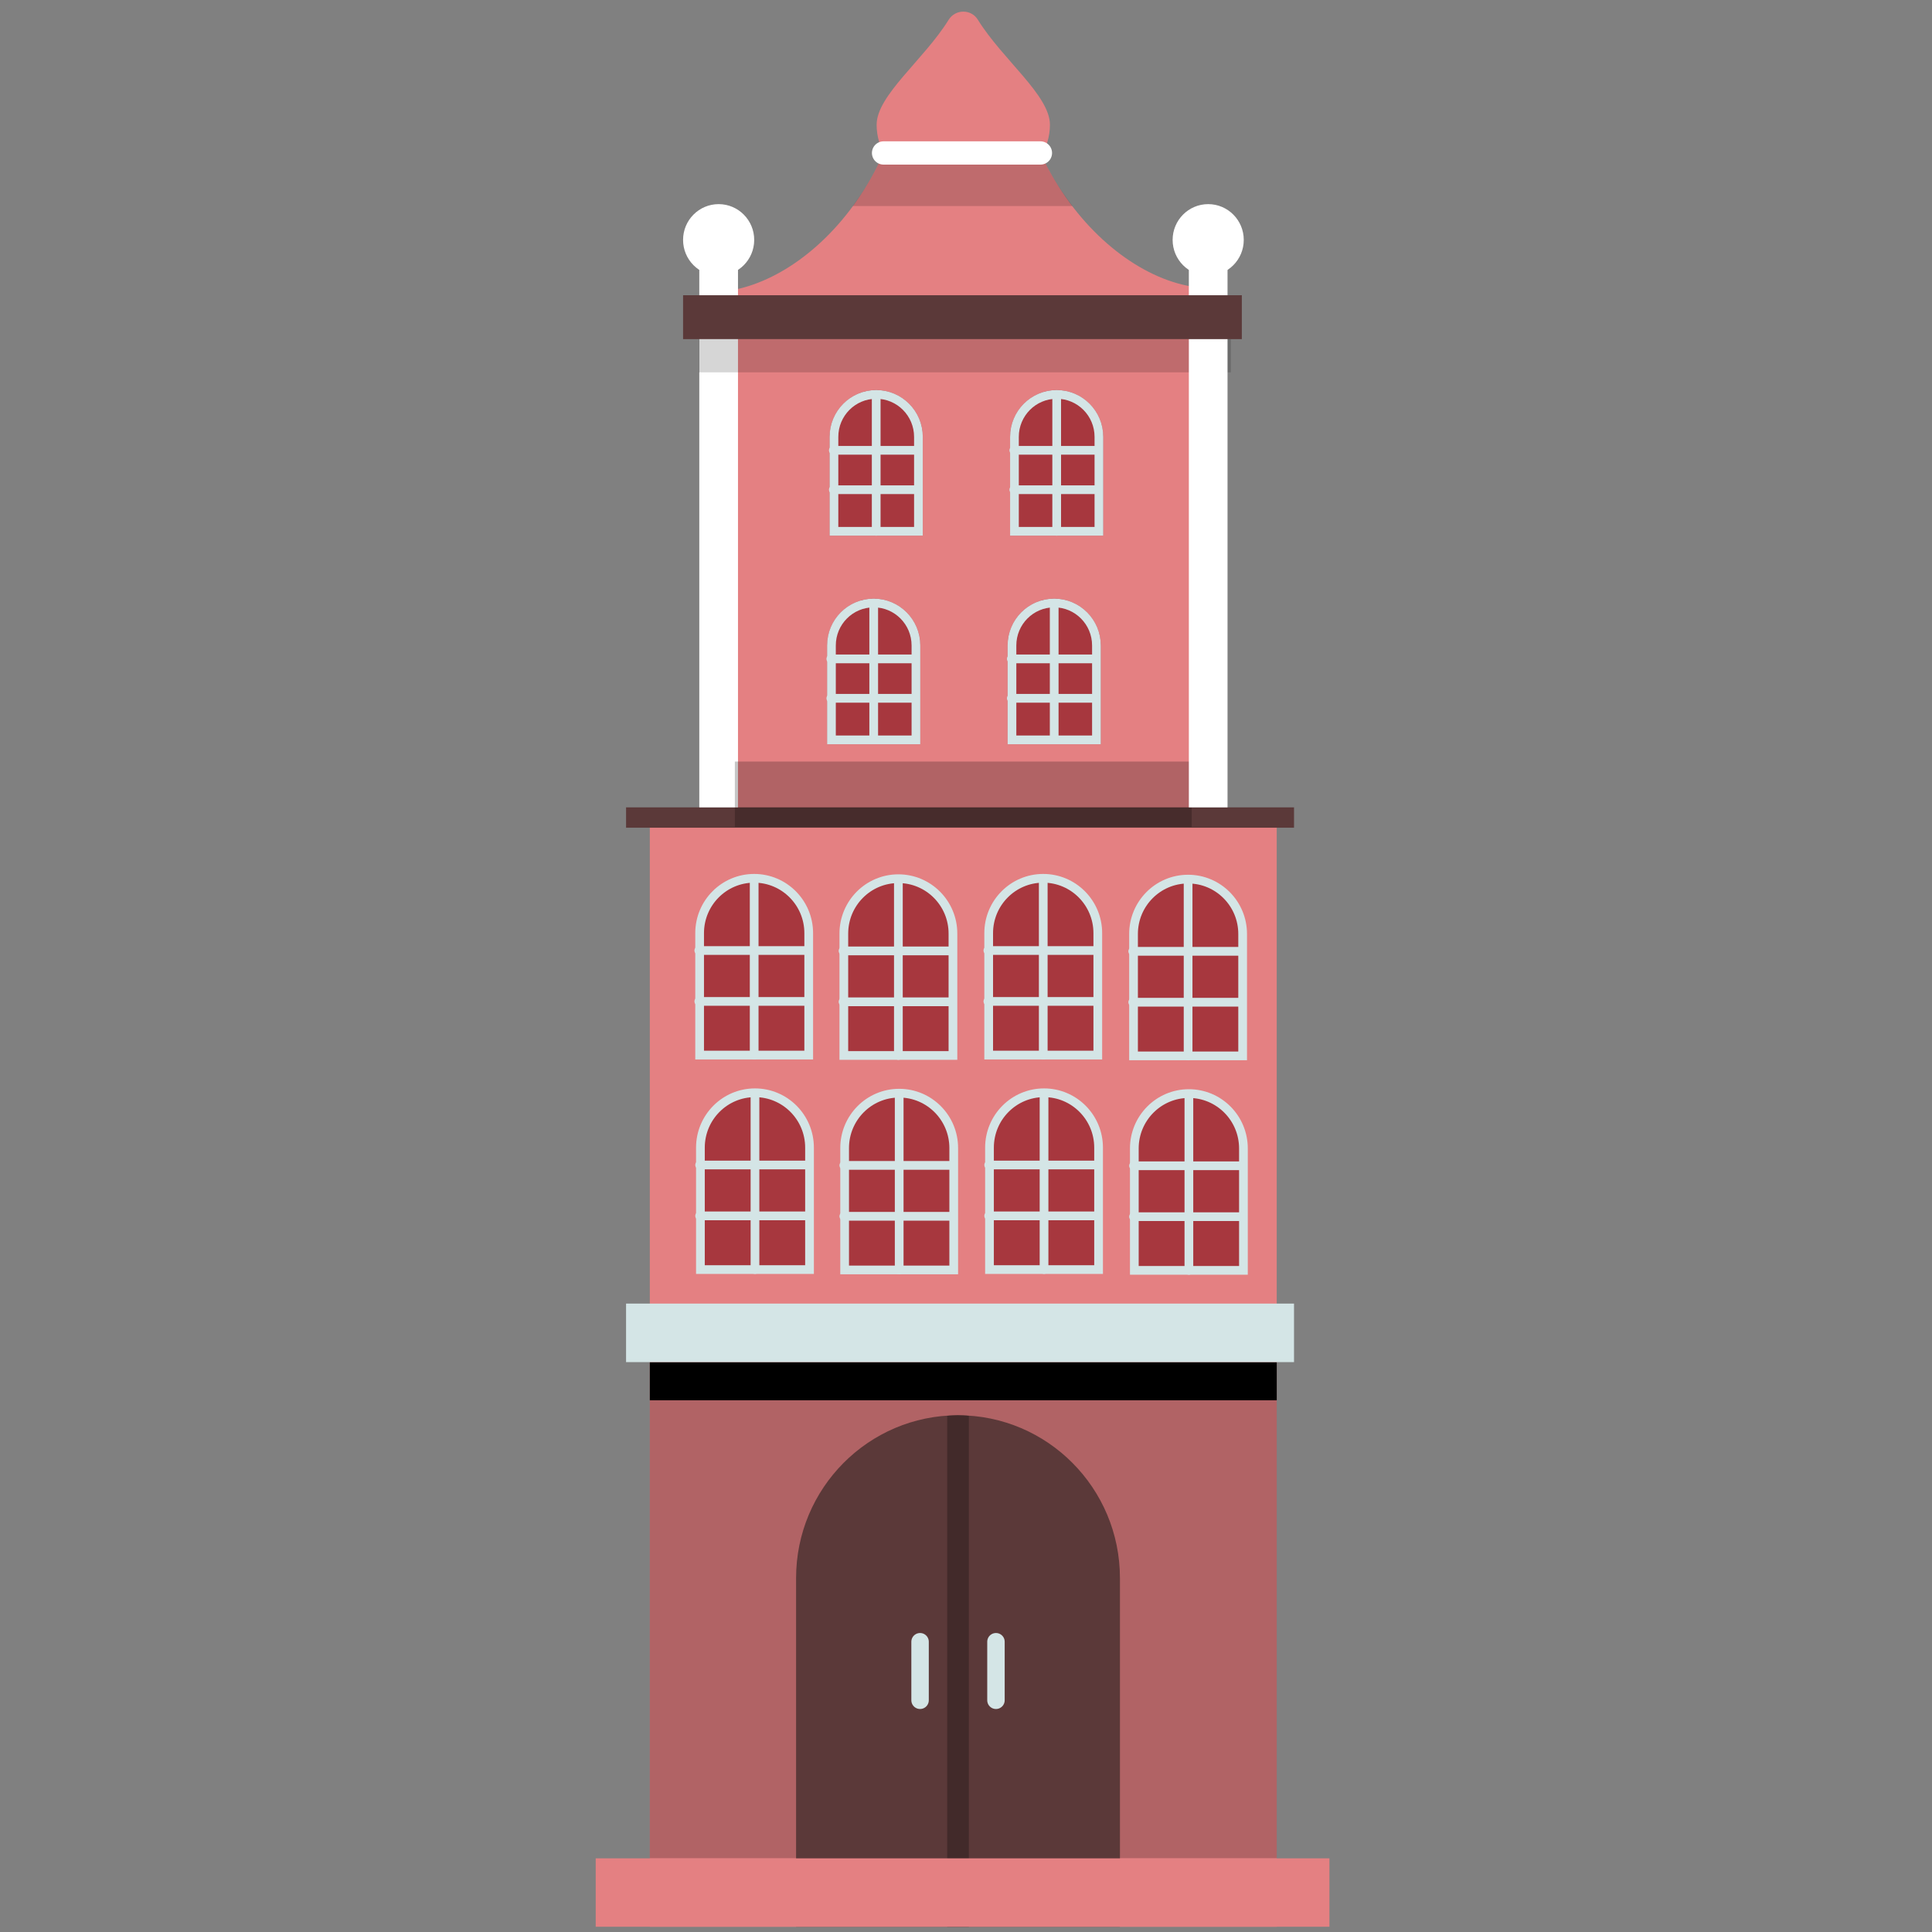 <?xml version="1.0" encoding="UTF-8"?>
<svg width="120px" height="120px" viewBox="0 0 120 120" version="1.1" xmlns="http://www.w3.org/2000/svg" xmlns:xlink="http://www.w3.org/1999/xlink">
    <rect x="0" y="0" width="120" height="120" fill="#808080" stroke="none"/>
    <!-- Generator: Sketch 51.1 (57501) - http://www.bohemiancoding.com/sketch -->
    <title>Apartment52</title>
    <desc>Created with Sketch.</desc>
    <defs></defs>
    <g id="Apartment52" stroke="none" stroke-width="1" fill="none" fill-rule="evenodd">
        <g id="Page-1" transform="translate(37, 0)">
            <polygon id="Fill-1" fill="#A7373E" points="35.728 52.882 35.728 19.183 10.889 19.183 10.889 52.882 4.335 52.882 4.335 90.489 41.726 90.489 41.726 52.882"></polygon>
            <g id="Group-84" transform="translate(0, 0.397)">
                <path d="M40.213,65.135 L33.313,65.135 L33.313,57.703 C33.313,55.772 34.87,54.206 36.79,54.206 C38.68,54.206 40.213,55.747 40.213,57.648 L40.213,65.135 Z M40.213,78.494 L33.313,78.494 L33.313,71.111 C33.313,69.153 34.892,67.564 36.839,67.564 C38.702,67.564 40.213,69.083 40.213,70.958 L40.213,78.494 Z M31.244,65.135 L24.344,65.135 L24.344,57.698 C24.344,55.769 25.897,54.206 27.815,54.206 C29.709,54.206 31.244,55.75 31.244,57.654 L31.244,65.135 Z M31.244,78.494 L24.344,78.494 L24.344,71.133 C24.344,69.162 25.933,67.564 27.892,67.564 C29.744,67.564 31.244,69.073 31.244,70.934 L31.244,78.494 Z M22.274,65.135 L15.374,65.135 L15.374,57.691 C15.374,55.766 16.926,54.206 18.839,54.206 C20.736,54.206 22.274,55.753 22.274,57.66 L22.274,65.135 Z M22.274,78.494 L15.374,78.494 L15.374,71.068 C15.374,69.133 16.933,67.564 18.857,67.564 C20.745,67.564 22.274,69.102 22.274,71 L22.274,78.494 Z M13.304,65.135 L6.404,65.135 L6.404,57.714 C6.404,55.778 7.966,54.206 9.893,54.206 C11.777,54.206 13.304,55.742 13.304,57.637 L13.304,65.135 Z M13.304,78.494 L6.404,78.494 L6.404,71.121 C6.404,69.157 7.988,67.564 9.941,67.564 C11.798,67.564 13.304,69.078 13.304,70.947 L13.304,78.494 Z M37.018,50.967 L37.018,17.4 C33.896,16.876 30.536,14.347 28.327,10.483 C27.575,9.17 27.032,7.82 26.674,6.491 L18.785,6.491 C18.43,7.9 17.858,9.34 17.06,10.736 C14.915,14.486 11.687,16.971 8.643,17.593 L8.643,50.967 L3.361,50.967 L3.361,119.277 L42.3,119.277 L42.3,50.967 L37.018,50.967 Z" id="Fill-2" fill="#E48082"></path>
                <path d="M29.62,12.4 C29.16,11.801 28.72,11.172 28.327,10.484 C27.575,9.17 27.031,7.819 26.674,6.491 L18.785,6.491 C18.431,7.9 17.859,9.34 17.06,10.736 C16.722,11.328 16.349,11.874 15.962,12.4 L29.62,12.4 Z" id="Fill-4" fill="#000000" opacity="0.161"></path>
                <path d="M23.733,0.823 C23.543,0.515 23.207,0.326 22.846,0.326 L22.827,0.326 C22.46,0.326 22.117,0.517 21.922,0.832 C20.392,3.305 17.449,5.525 17.449,7.351 C17.449,8.091 17.669,8.786 18.052,9.399 C18.059,9.399 18.065,9.397 18.073,9.397 L27.611,9.397 C27.994,8.784 28.213,8.089 28.213,7.351 C28.213,5.523 25.263,3.299 23.733,0.823" id="Fill-6" fill="#E48082"></path>
                <polygon id="Fill-8" fill="#000000" opacity="0.225" points="3.361 115.028 42.301 115.028 42.301 84.207 3.361 84.207"></polygon>
                <polygon id="Fill-10" fill="#000000" points="3.361 86.577 42.301 86.577 42.301 84.207 3.361 84.207"></polygon>
                <path d="M32.562,97.623 C32.562,92.036 28.058,87.508 22.505,87.508 C16.949,87.508 12.446,92.036 12.446,97.623 L12.446,119.277 L32.562,119.277 L32.562,97.623 Z" id="Fill-12" fill="#5B3939"></path>
                <path d="M20.147,101.574 L20.147,105.21" id="Stroke-14" stroke="#D4E5E6" stroke-width="1.084" stroke-linecap="round"></path>
                <path d="M24.861,101.574 L24.861,105.21" id="Stroke-16" stroke="#D4E5E6" stroke-width="1.084" stroke-linecap="round"></path>
                <path d="M22.504,87.508 C22.278,87.508 22.055,87.526 21.832,87.542 L21.832,119.277 L23.176,119.277 L23.176,87.542 C22.953,87.526 22.731,87.508 22.504,87.508" id="Fill-18" fill="#422A2A"></path>
                <polygon id="Fill-20" fill="#E48082" points="0 119.277 45.574 119.277 45.574 115.028 0 115.028"></polygon>
                <polygon id="Fill-22" fill="#5B3939" points="1.886 51.014 43.374 51.014 43.374 49.75 1.886 49.75"></polygon>
                <path d="M13.231,57.563 C13.231,55.681 11.714,54.156 9.843,54.156 C7.972,54.156 6.455,55.681 6.455,57.563 L6.455,65.136 L13.231,65.136 L13.231,57.563 Z" id="Stroke-23" stroke="#D4E5E6" stroke-width="0.542" stroke-linecap="round"></path>
                <path d="M9.843,54.206 L9.843,65.135" id="Stroke-24" stroke="#D4E5E6" stroke-width="0.542" stroke-linecap="round"></path>
                <path d="M6.404,61.802 L13.181,61.802" id="Stroke-25" stroke="#D4E5E6" stroke-width="0.542" stroke-linecap="round"></path>
                <path d="M6.404,58.641 L13.181,58.641" id="Stroke-26" stroke="#D4E5E6" stroke-width="0.542" stroke-linecap="round"></path>
                <path d="M22.189,57.589 C22.189,55.706 20.672,54.18 18.8,54.18 C16.93,54.18 15.412,55.706 15.412,57.589 L15.412,65.16 L22.189,65.16 L22.189,57.589 Z" id="Stroke-27" stroke="#D4E5E6" stroke-width="0.542" stroke-linecap="round"></path>
                <path d="M18.8,54.231 L18.8,65.16" id="Stroke-28" stroke="#D4E5E6" stroke-width="0.542" stroke-linecap="round"></path>
                <path d="M15.362,61.827 L22.139,61.827" id="Stroke-29" stroke="#D4E5E6" stroke-width="0.542" stroke-linecap="round"></path>
                <path d="M15.362,58.665 L22.139,58.665" id="Stroke-30" stroke="#D4E5E6" stroke-width="0.542" stroke-linecap="round"></path>
                <path d="M17.268,36.785 C15.672,36.785 14.375,38.09 14.375,39.694 L14.375,45.829 L20.161,45.829 L20.161,39.694 C20.161,38.09 18.863,36.785 17.268,36.785" id="Fill-31" fill="#A7373E"></path>
                <path d="M28.478,36.785 C26.883,36.785 25.585,38.09 25.585,39.694 L25.585,45.829 L31.371,45.829 L31.371,39.694 C31.371,38.09 30.074,36.785 28.478,36.785" id="Fill-32" fill="#A7373E"></path>
                <path d="M17.422,23.829 C15.826,23.829 14.529,25.135 14.529,26.739 L14.529,32.873 L20.316,32.873 L20.316,26.739 C20.316,25.135 19.018,23.829 17.422,23.829" id="Fill-33" fill="#A7373E"></path>
                <path d="M28.633,23.829 C27.037,23.829 25.74,25.135 25.74,26.739 L25.74,32.873 L31.526,32.873 L31.526,26.739 C31.526,25.135 30.228,23.829 28.633,23.829" id="Fill-34" fill="#A7373E"></path>
                <path d="M19.891,39.694 C19.891,38.237 18.716,37.056 17.268,37.056 C15.818,37.056 14.643,38.237 14.643,39.694 L14.643,45.558 L19.891,45.558 L19.891,39.694 Z" id="Stroke-35" stroke="#D4E5E6" stroke-width="0.542" stroke-linecap="round"></path>
                <path d="M17.268,37.094 L17.268,45.558" id="Stroke-36" stroke="#D4E5E6" stroke-width="0.542" stroke-linecap="round"></path>
                <path d="M14.604,42.976 L19.853,42.976" id="Stroke-37" stroke="#D4E5E6" stroke-width="0.542" stroke-linecap="round"></path>
                <path d="M14.604,40.528 L19.853,40.528" id="Stroke-38" stroke="#D4E5E6" stroke-width="0.542" stroke-linecap="round"></path>
                <path d="M31.102,39.694 C31.102,38.237 29.927,37.056 28.479,37.056 C27.029,37.056 25.855,38.237 25.855,39.694 L25.855,45.558 L31.102,45.558 L31.102,39.694 Z" id="Stroke-39" stroke="#D4E5E6" stroke-width="0.542" stroke-linecap="round"></path>
                <path d="M28.478,37.094 L28.478,45.558" id="Stroke-40" stroke="#D4E5E6" stroke-width="0.542" stroke-linecap="round"></path>
                <path d="M25.815,42.976 L31.064,42.976" id="Stroke-41" stroke="#D4E5E6" stroke-width="0.542" stroke-linecap="round"></path>
                <path d="M25.815,40.528 L31.064,40.528" id="Stroke-42" stroke="#D4E5E6" stroke-width="0.542" stroke-linecap="round"></path>
                <path d="M20.046,26.739 C20.046,25.281 18.871,24.1 17.422,24.1 C15.973,24.1 14.798,25.281 14.798,26.739 L14.798,32.602 L20.046,32.602 L20.046,26.739 Z" id="Stroke-43" stroke="#D4E5E6" stroke-width="0.542" stroke-linecap="round"></path>
                <path d="M17.422,24.138 L17.422,32.602" id="Stroke-44" stroke="#D4E5E6" stroke-width="0.542" stroke-linecap="round"></path>
                <path d="M14.76,30.02 L20.007,30.02" id="Stroke-45" stroke="#D4E5E6" stroke-width="0.542" stroke-linecap="round"></path>
                <path d="M14.76,27.573 L20.007,27.573" id="Stroke-46" stroke="#D4E5E6" stroke-width="0.542" stroke-linecap="round"></path>
                <path d="M31.256,26.739 C31.256,25.281 30.082,24.1 28.633,24.1 C27.184,24.1 26.009,25.281 26.009,26.739 L26.009,32.602 L31.256,32.602 L31.256,26.739 Z" id="Stroke-47" stroke="#D4E5E6" stroke-width="0.542" stroke-linecap="round"></path>
                <path d="M28.633,24.138 L28.633,32.602" id="Stroke-48" stroke="#D4E5E6" stroke-width="0.542" stroke-linecap="round"></path>
                <path d="M25.97,30.02 L31.218,30.02" id="Stroke-49" stroke="#D4E5E6" stroke-width="0.542" stroke-linecap="round"></path>
                <path d="M25.97,27.573 L31.218,27.573" id="Stroke-50" stroke="#D4E5E6" stroke-width="0.542" stroke-linecap="round"></path>
                <path d="M31.186,57.563 C31.186,55.681 29.669,54.156 27.797,54.156 C25.927,54.156 24.409,55.681 24.409,57.563 L24.409,65.136 L31.186,65.136 L31.186,57.563 Z" id="Stroke-51" stroke="#D4E5E6" stroke-width="0.542" stroke-linecap="round"></path>
                <path d="M27.798,54.206 L27.798,65.135" id="Stroke-52" stroke="#D4E5E6" stroke-width="0.542" stroke-linecap="round"></path>
                <path d="M24.359,61.802 L31.136,61.802" id="Stroke-53" stroke="#D4E5E6" stroke-width="0.542" stroke-linecap="round"></path>
                <path d="M24.359,58.641 L31.136,58.641" id="Stroke-54" stroke="#D4E5E6" stroke-width="0.542" stroke-linecap="round"></path>
                <path d="M40.183,57.614 C40.183,55.731 38.666,54.206 36.794,54.206 C34.924,54.206 33.406,55.731 33.406,57.614 L33.406,65.186 L40.183,65.186 L40.183,57.614 Z" id="Stroke-55" stroke="#D4E5E6" stroke-width="0.542" stroke-linecap="round"></path>
                <path d="M36.795,54.256 L36.795,65.185" id="Stroke-56" stroke="#D4E5E6" stroke-width="0.542" stroke-linecap="round"></path>
                <path d="M33.356,61.852 L40.133,61.852" id="Stroke-57" stroke="#D4E5E6" stroke-width="0.542" stroke-linecap="round"></path>
                <path d="M33.356,58.691 L40.133,58.691" id="Stroke-58" stroke="#D4E5E6" stroke-width="0.542" stroke-linecap="round"></path>
                <path d="M13.281,70.885 C13.281,69.003 11.764,67.477 9.893,67.477 C8.022,67.477 6.504,69.003 6.504,70.885 L6.504,78.458 L13.281,78.458 L13.281,70.885 Z" id="Stroke-59" stroke="#D4E5E6" stroke-width="0.542" stroke-linecap="round"></path>
                <path d="M9.893,67.527 L9.893,78.457" id="Stroke-60" stroke="#D4E5E6" stroke-width="0.542" stroke-linecap="round"></path>
                <path d="M6.455,75.123 L13.231,75.123" id="Stroke-61" stroke="#D4E5E6" stroke-width="0.542" stroke-linecap="round"></path>
                <path d="M6.455,71.962 L13.231,71.962" id="Stroke-62" stroke="#D4E5E6" stroke-width="0.542" stroke-linecap="round"></path>
                <path d="M22.238,70.91 C22.238,69.028 20.722,67.502 18.85,67.502 C16.979,67.502 15.462,69.028 15.462,70.91 L15.462,78.482 L22.238,78.482 L22.238,70.91 Z" id="Stroke-63" stroke="#D4E5E6" stroke-width="0.542" stroke-linecap="round"></path>
                <path d="M18.85,67.553 L18.85,78.482" id="Stroke-64" stroke="#D4E5E6" stroke-width="0.542" stroke-linecap="round"></path>
                <path d="M15.412,75.149 L22.189,75.149" id="Stroke-65" stroke="#D4E5E6" stroke-width="0.542" stroke-linecap="round"></path>
                <path d="M15.412,71.987 L22.189,71.987" id="Stroke-66" stroke="#D4E5E6" stroke-width="0.542" stroke-linecap="round"></path>
                <path d="M31.235,70.885 C31.235,69.003 29.719,67.477 27.847,67.477 C25.976,67.477 24.459,69.003 24.459,70.885 L24.459,78.458 L31.235,78.458 L31.235,70.885 Z" id="Stroke-67" stroke="#D4E5E6" stroke-width="0.542" stroke-linecap="round"></path>
                <path d="M27.847,67.527 L27.847,78.457" id="Stroke-68" stroke="#D4E5E6" stroke-width="0.542" stroke-linecap="round"></path>
                <path d="M24.409,75.123 L31.186,75.123" id="Stroke-69" stroke="#D4E5E6" stroke-width="0.542" stroke-linecap="round"></path>
                <path d="M24.409,71.962 L31.186,71.962" id="Stroke-70" stroke="#D4E5E6" stroke-width="0.542" stroke-linecap="round"></path>
                <path d="M40.232,70.936 C40.232,69.053 38.716,67.527 36.844,67.527 C34.973,67.527 33.455,69.053 33.455,70.936 L33.455,78.507 L40.232,78.507 L40.232,70.936 Z" id="Stroke-71" stroke="#D4E5E6" stroke-width="0.542" stroke-linecap="round"></path>
                <path d="M36.844,67.578 L36.844,78.507" id="Stroke-72" stroke="#D4E5E6" stroke-width="0.542" stroke-linecap="round"></path>
                <path d="M33.406,75.173 L40.183,75.173" id="Stroke-73" stroke="#D4E5E6" stroke-width="0.542" stroke-linecap="round"></path>
                <path d="M33.406,72.012 L40.183,72.012" id="Stroke-74" stroke="#D4E5E6" stroke-width="0.542" stroke-linecap="round"></path>
                <polygon id="Fill-75" fill="#D4E5E6" points="1.886 84.207 43.374 84.207 43.374 80.571 1.886 80.571"></polygon>
                <polygon id="Fill-76" fill="#FFFFFF" points="6.434 49.75 8.838 49.75 8.838 14.503 6.434 14.503"></polygon>
                <polygon id="Fill-77" fill="#000000" opacity="0.225" points="8.643 50.967 37.018 50.967 37.018 46.905 8.643 46.905"></polygon>
                <polygon id="Fill-78" fill="#000000" opacity="0.161" points="6.404 22.731 39.45 22.731 39.45 20.668 6.404 20.668"></polygon>
                <path d="M9.845,14.503 C9.845,15.73 8.856,16.725 7.636,16.725 C6.416,16.725 5.427,15.73 5.427,14.503 C5.427,13.277 6.416,12.282 7.636,12.282 C8.856,12.282 9.845,13.277 9.845,14.503" id="Fill-79" fill="#FFFFFF"></path>
                <polygon id="Fill-80" fill="#FFFFFF" points="36.842 49.75 39.244 49.75 39.244 14.503 36.842 14.503"></polygon>
                <path d="M40.252,14.503 C40.252,15.73 39.263,16.725 38.043,16.725 C36.823,16.725 35.834,15.73 35.834,14.503 C35.834,13.277 36.823,12.282 38.043,12.282 C39.263,12.282 40.252,13.277 40.252,14.503" id="Fill-81" fill="#FFFFFF"></path>
                <path d="M17.88,9.104 L27.622,9.104" id="Stroke-82" stroke="#FFFFFF" stroke-width="1.446" stroke-linecap="round"></path>
                <polygon id="Fill-83" fill="#5B3939" points="5.427 20.667 40.133 20.667 40.133 17.941 5.427 17.941"></polygon>
            </g>
        </g>
    </g>
</svg>